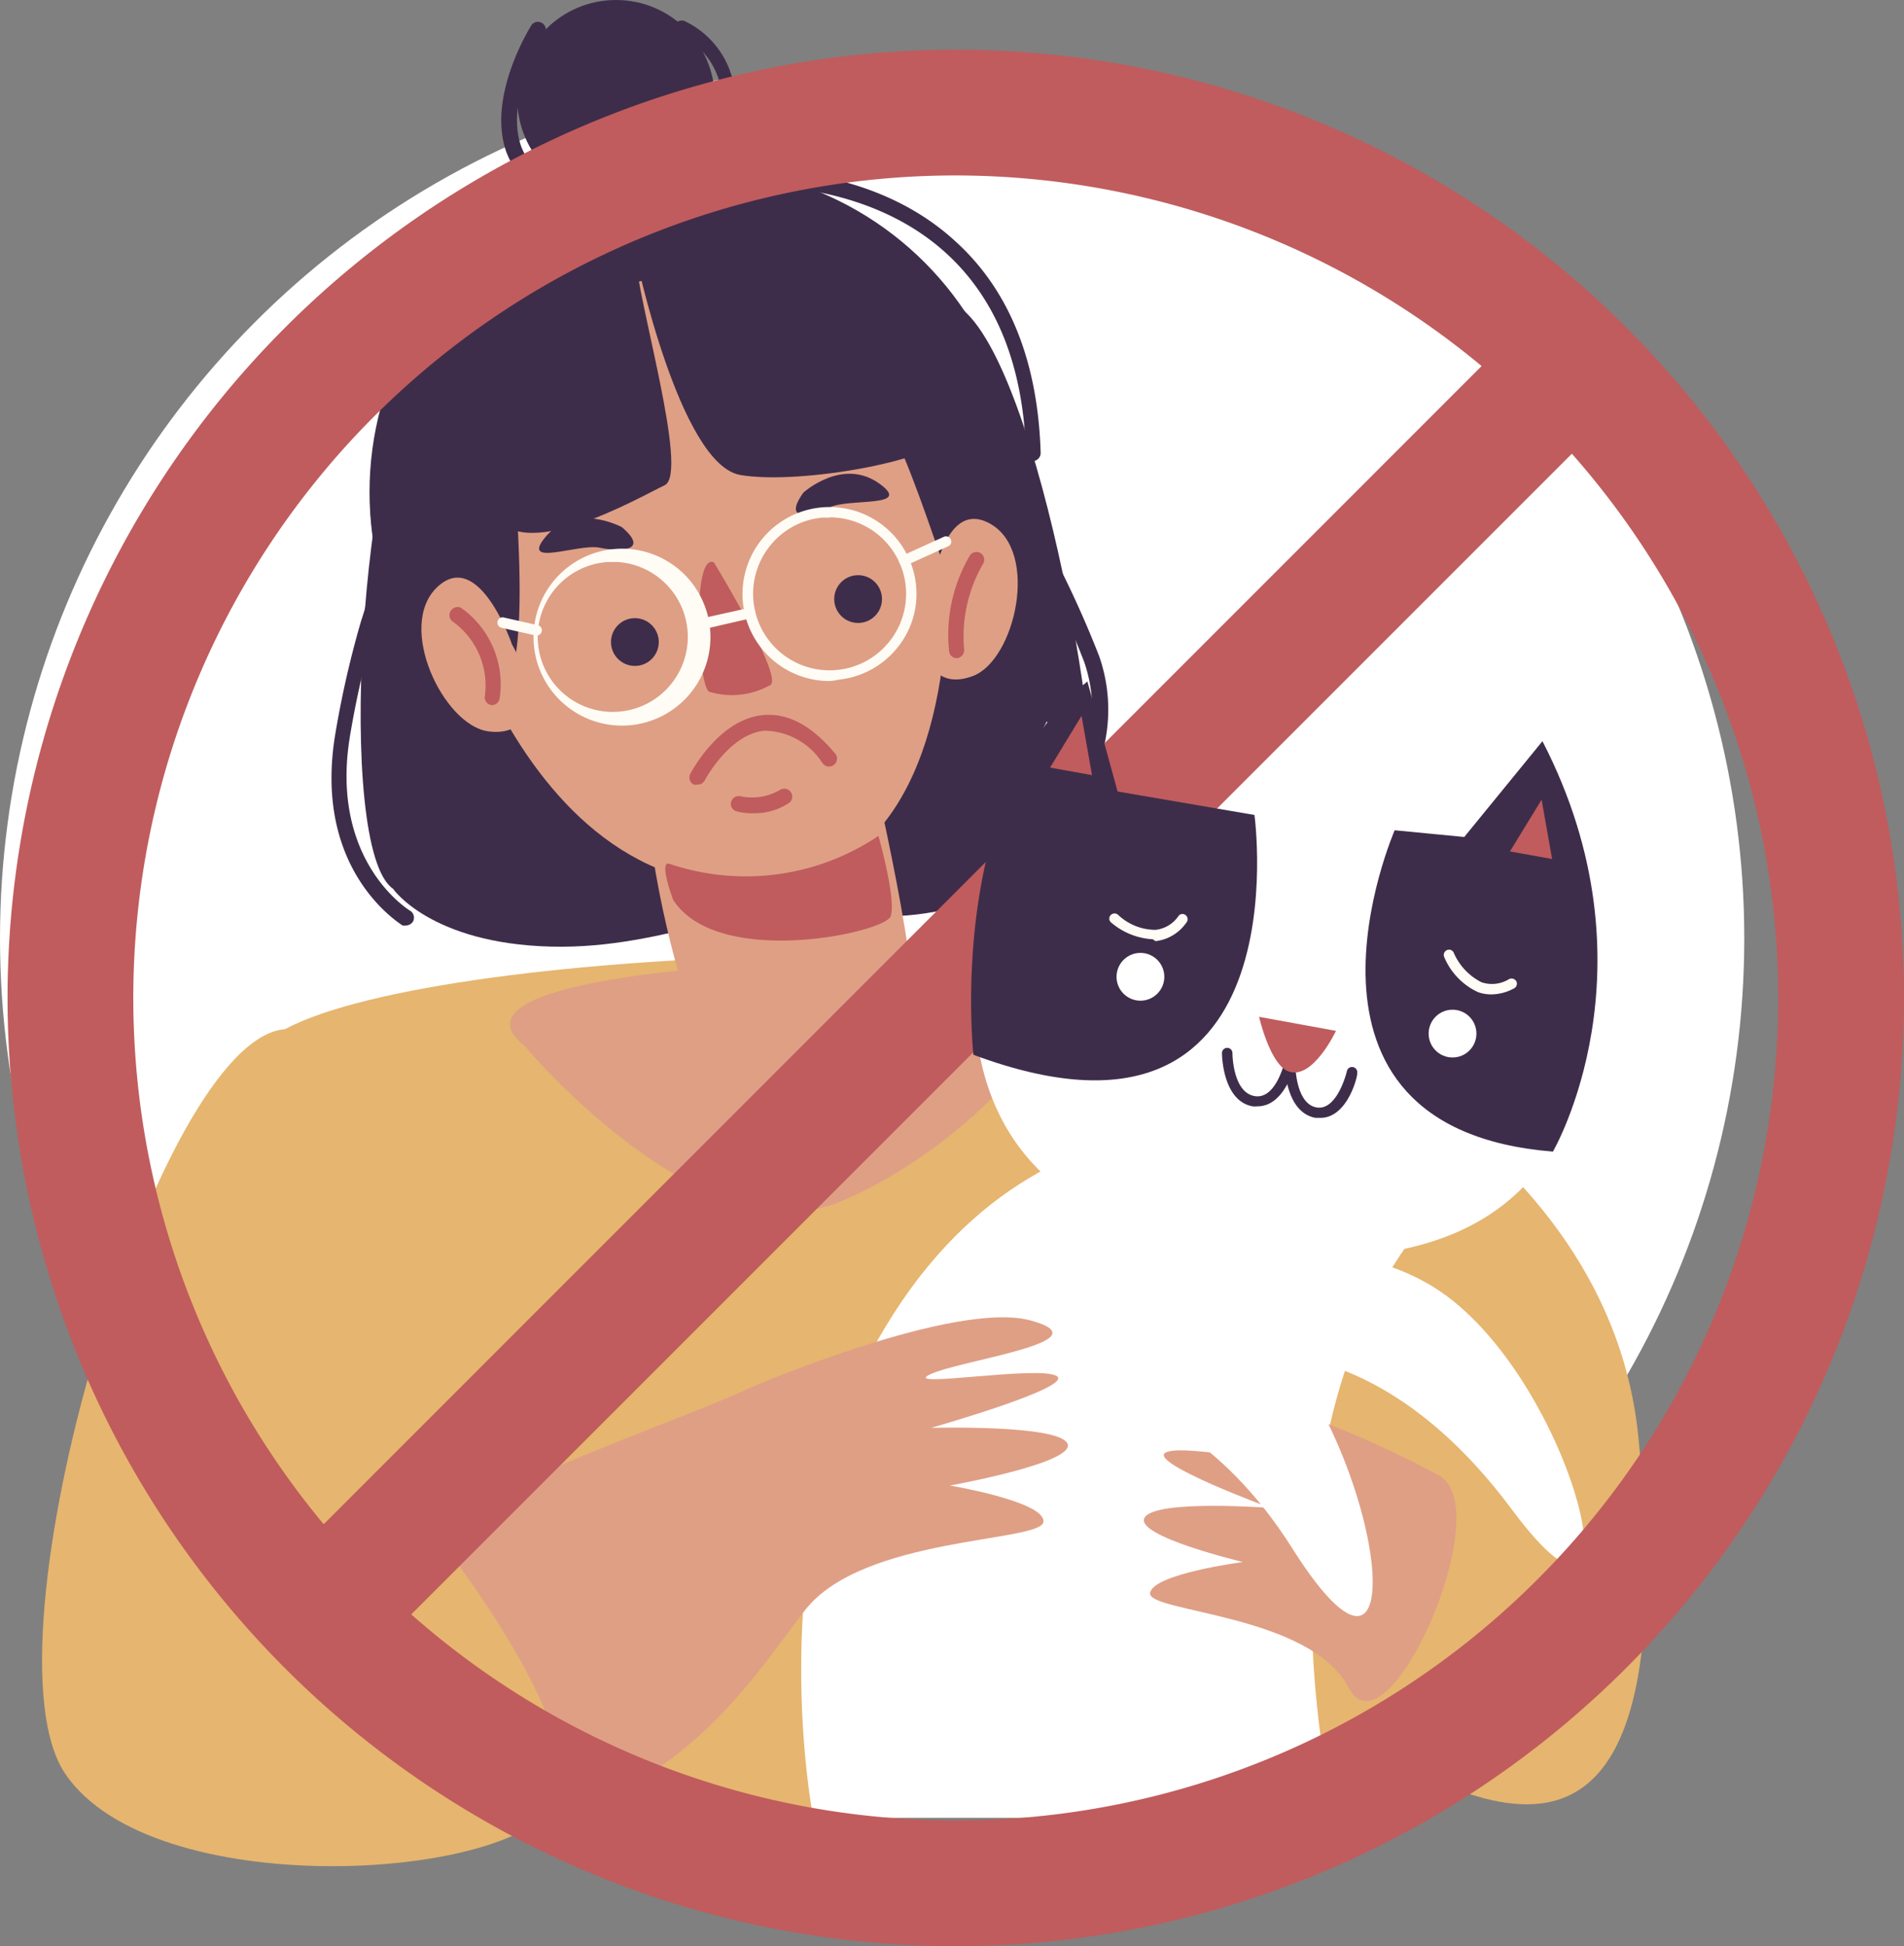 <svg xmlns="http://www.w3.org/2000/svg" viewBox="0 0 90.84 92.85"><rect x="0" y="0" width="90.84" height="92.85" fill="#808080" stroke="none"/><defs><style>.cls-1{fill:#fff;}.cls-2{fill:#e6b56f;}.cls-3{fill:#3e2d4a;}.cls-4{fill:#df9f85;}.cls-5{fill:#c05c5d;}.cls-6{fill:#fffcf6;}</style></defs><title>avoid_animals</title><g id="Layer_2" data-name="Layer 2"><g id="OBJECTS"><circle class="cls-1" cx="41.61" cy="44.77" r="41.61"/><path class="cls-2" d="M58.27,47.3s18.33,6,19.89,21.19c2.71,26.44-10.29,15.58-14.34,14.32S45.73,49.25,58.27,47.3Z"/><path class="cls-2" d="M10.58,86.72H68.14s2-33.09-5.32-37.93S21.2,45,13.6,49.1,10.58,86.72,10.58,86.72Z"/><path class="cls-3" d="M19.39,44.15a.41.41,0,0,1-.19,0C19,44,14.91,41.47,16,35a46.93,46.93,0,0,1,1.22-5.35A18.43,18.43,0,0,0,18,21.37a.38.38,0,0,1,.33-.42.39.39,0,0,1,.41.33,19.3,19.3,0,0,1-.84,8.55,46.57,46.57,0,0,0-1.2,5.27c-1,6,2.83,8.33,2.87,8.35a.39.39,0,0,1,.13.52A.4.4,0,0,1,19.39,44.15Z"/><circle class="cls-3" cx="29.39" cy="4.71" r="4.71"/><path class="cls-3" d="M18.75,42.4s1.79,2.61,7.52,2.76,9.79-2.53,14.33-1.62S51.05,41.48,52,39.48s-2.32-22-6.22-24.83-22.11-3-25.37,1.55S16,40.51,18.75,42.4Z"/><circle class="cls-3" cx="33.14" cy="23.48" r="15.51"/><path class="cls-4" d="M41.46,35.93s2.8,11.79,2,13.27-7.25,1.43-9,1.35-4.32-12.92-3.33-13.07S40.86,33.29,41.46,35.93Z"/><path class="cls-4" d="M20.54,24.79S24,43.31,36.68,42.22s8.74-27.33,3.81-29.13S16.62,14.62,20.54,24.79Z"/><path class="cls-5" d="M34.06,26.83s3.27,5.36,2.71,5.84a3.73,3.73,0,0,1-2.94.33C33.28,32.65,33,26.34,34.06,26.83Z"/><path class="cls-3" d="M29,13.37s-4.19,2.86-4.43,7.09,1.79,14.65-3.06,14.89C21.46,35.35,9.06,16,29,13.37Z"/><path class="cls-3" d="M31.34,13.1c-.37.36,4.69-.42,8.12,2.65s5.43,11.74,5.91,11.83.59-11.2-3.08-14S33.42,11.08,31.34,13.1Z"/><path class="cls-5" d="M31.91,41.2a11.35,11.35,0,0,0,10-1.32s.87,3.06.58,3.84-8.26,2.51-10.38-.8C32.12,42.92,31.43,41.12,31.91,41.2Z"/><path class="cls-4" d="M44.39,28.49s.5-4.84,2.86-3.5,1.18,6.5-.83,7.26S43.61,31.07,44.39,28.49Z"/><path class="cls-4" d="M24.43,30.75S22.86,26.14,20.87,28s.29,6.6,2.42,6.89S25.77,33.08,24.43,30.75Z"/><path class="cls-3" d="M38.33,23.5s1.88-1.71,3.65-.41c1.56,1.14-1.44.67-2.38,1.11S37.32,24.91,38.33,23.5Z"/><path class="cls-3" d="M29.67,25.15s-2.23-1.22-3.64.46c-1.24,1.49,1.56.31,2.58.52S31,26.28,29.67,25.15Z"/><path class="cls-6" d="M29.44,34.61a4.22,4.22,0,1,1,.47,0A3.71,3.71,0,0,1,29.44,34.61Zm0-7.8-.41,0a3.58,3.58,0,1,0,.41,0Z"/><path class="cls-6" d="M39.58,32.49a4.15,4.15,0,1,1,4.12-4.61,4.06,4.06,0,0,1-.87,3,4.14,4.14,0,0,1-2.78,1.54A3.71,3.71,0,0,1,39.58,32.49Zm0-7.79a2.82,2.82,0,0,0-.41,0,3.61,3.61,0,0,0-2.44,1.35,3.65,3.65,0,1,0,2.85-1.37Z"/><path class="cls-6" d="M25.57,30.31h-.05l-1.59-.36a.25.25,0,0,1-.19-.3.24.24,0,0,1,.3-.19l1.59.36a.25.25,0,0,1-.06.5Z"/><path class="cls-6" d="M43.13,27a.25.25,0,0,1-.22-.15.25.25,0,0,1,.12-.33l2-.91a.25.25,0,0,1,.33.12.24.24,0,0,1-.12.33l-2,.91A.23.23,0,0,1,43.13,27Z"/><path class="cls-3" d="M30.32,12.16s2.1,10,5,10.5,9.72-.78,9.88-1.94-6.81-9.18-11.07-10c-7.46-1.42-11.84,11-10.61,13.68s7-.69,8.19-1.25S30.37,14.2,30.32,12.16Z"/><path class="cls-6" d="M33.29,30.06a.26.26,0,0,1-.25-.2.25.25,0,0,1,.19-.3L35.74,29a.25.25,0,0,1,.3.19.26.26,0,0,1-.19.3l-2.51.58Z"/><path class="cls-3" d="M27.13,9.81l-.12,0a4.21,4.21,0,0,1-2.85-2.55c-.93-2.61,1.08-5.87,1.16-6a.38.38,0,1,1,.64.4S24.05,4.72,24.87,7a3.49,3.49,0,0,0,2.38,2.09.37.37,0,0,1,.24.47A.38.38,0,0,1,27.13,9.81Z"/><path class="cls-3" d="M32.62,9.83a.42.42,0,0,1-.25-.1.38.38,0,0,1,0-.53s2.39-2.74,2-5.11a3.5,3.5,0,0,0-2-2.45.38.38,0,0,1-.15-.51A.39.39,0,0,1,32.65,1,4.22,4.22,0,0,1,35,4c.49,2.73-2,5.62-2.14,5.74A.37.37,0,0,1,32.62,9.83Z"/><path class="cls-3" d="M50.64,39.11a.4.4,0,0,1-.26-.1.37.37,0,0,1,0-.53,7,7,0,0,0,1.35-6.89,45.91,45.91,0,0,0-2.25-4.95c-1.53-3.07-3.11-6.25-3.61-9.47a.38.38,0,0,1,.31-.43.37.37,0,0,1,.43.32c.48,3.1,2,6.22,3.55,9.24a49.7,49.7,0,0,1,2.28,5A7.72,7.72,0,0,1,50.91,39,.36.36,0,0,1,50.64,39.11Z"/><path class="cls-3" d="M49.32,22a.37.37,0,0,1-.37-.36c-.12-4.16-1.4-7.37-3.82-9.57-3.88-3.53-9.44-3.2-9.49-3.19a.36.36,0,0,1-.4-.35.37.37,0,0,1,.35-.4c.24,0,5.93-.36,10,3.39,2.57,2.33,3.93,5.73,4.06,10.09a.39.39,0,0,1-.37.39Z"/><path class="cls-5" d="M35.93,38.8a3.08,3.08,0,0,1-.78-.09.37.37,0,0,1-.27-.45.38.38,0,0,1,.46-.27,2.65,2.65,0,0,0,1.9-.32.38.38,0,0,1,.43.62A3,3,0,0,1,35.93,38.8Z"/><path class="cls-5" d="M23.5,33.64h-.05a.37.37,0,0,1-.32-.42,3.75,3.75,0,0,0-1.52-3.56.37.37,0,0,1-.1-.52A.38.38,0,0,1,22,29a4.47,4.47,0,0,1,1.84,4.3A.38.38,0,0,1,23.5,33.64Z"/><path class="cls-5" d="M45.65,31.4a.37.37,0,0,1-.37-.35,7.46,7.46,0,0,1,1-4.56.37.37,0,0,1,.61.43A6.92,6.92,0,0,0,46,31a.38.38,0,0,1-.36.4Z"/><path class="cls-4" d="M25,49.87s8.52,10.18,15.08,7.46S52.8,47.22,49.5,46.24,19.84,45.77,25,49.87Z"/><circle class="cls-3" cx="30.29" cy="30.63" r="1.14"/><circle class="cls-3" cx="40.94" cy="28.58" r="1.14"/><path class="cls-5" d="M33.27,37.43a.39.39,0,0,1-.18,0,.39.39,0,0,1-.16-.51c.06-.1,1.35-2.57,3.43-2.8,1.19-.13,2.34.47,3.45,1.79a.38.38,0,1,1-.58.48,3.34,3.34,0,0,0-2.78-1.53c-1.69.19-2.84,2.39-2.85,2.41A.38.38,0,0,1,33.27,37.43Z"/><path class="cls-1" d="M58.8,64.69S65.47,63.06,72.12,72,75,65,68,61.17,58.8,64.69,58.8,64.69Z"/><path class="cls-1" d="M63,54.42S49.33,49.9,41.52,64.58c-5.16,9.69-2.72,22.14-2.72,22.14H63.69s-4.55-18.34,4.7-28.93C68.39,57.79,68.81,52.78,63,54.42Z"/><path class="cls-4" d="M68.71,70.42s-8-4.43-11.46-3.64,2.7,2,3.86,2.69-4.64-.65-5.5-.17,5,2.64,5,2.64-5.48-.42-6,.46,4.69,2.12,4.69,2.12S55,75.08,54.87,76s7.65,1,9.47,4.51S71.45,72.12,68.71,70.42Z"/><path class="cls-1" d="M45.2,66.14s9.81-2.8,16.45,7.72,4.16-7.54-3.51-12.41S45.2,66.14,45.2,66.14Z"/><path class="cls-4" d="M35.85,66.18S45.58,62,49.19,63s-3.39,1.88-4.82,2.57,5.22-.45,6.05.08-6,2.47-6,2.47,6.09-.17,6.51.75-5.61,2-5.61,2,4.59.77,4.46,1.74-8.59.68-11.35,4.18-7.46,11.75-19.07,10-4-9.89-1.82-11.82C21.36,71.42,32.47,67.8,35.85,66.18Z"/><path class="cls-2" d="M19.39,71.42s9.22,11,7.05,14.66S7.27,90.77,3.11,84.62,7.46,49.56,13.6,49.1,16.13,64.72,19.39,71.42Z"/><path class="cls-5" d="M45.6,92.85A45.24,45.24,0,1,1,90.84,47.61,45.29,45.29,0,0,1,45.6,92.85Zm0-84.48A39.24,39.24,0,1,0,84.84,47.61,39.29,39.29,0,0,0,45.6,8.37Z"/><path class="cls-5" d="M15.34,80.06a3,3,0,0,1-2.12-.88,3,3,0,0,1,0-4.24L72.76,15.39A3,3,0,0,1,77,19.64L17.46,79.18A3,3,0,0,1,15.34,80.06Z"/><path class="cls-1" d="M49.94,34.42S38.55,55.91,57.06,59.36c27.29,5.09,17-23.48,17-23.48l-2.8,4.6L52.9,38.12Z"/><path class="cls-3" d="M59.85,38.88s2.38,17.33-13.41,11.44c0,0-1.35-12.4,5.44-17.81l1.44,5.25Z"/><path class="cls-3" d="M66.54,39.61s-6.19,14.22,7.55,15.33c0,0,5.1-8.74-.5-19.58l-3.73,4.57Z"/><circle class="cls-1" cx="54.41" cy="46.6" r="1.14"/><circle class="cls-1" cx="69.3" cy="49.31" r="1.14"/><path class="cls-3" d="M60,52.78a1,1,0,0,1-.24,0c-1.43-.26-1.46-2.45-1.46-2.54a.25.25,0,0,1,.25-.25h0a.25.25,0,0,1,.25.25s0,1.86,1.05,2.05,1.46-1.71,1.46-1.73a.25.25,0,0,1,.3-.19.25.25,0,0,1,.19.3C61.81,50.74,61.33,52.78,60,52.78Z"/><path class="cls-3" d="M63,53.33l-.24,0c-1.44-.27-1.46-2.46-1.46-2.55a.25.25,0,0,1,.25-.25h0a.25.25,0,0,1,.25.25s0,1.86,1,2.05,1.46-1.71,1.46-1.73a.25.25,0,0,1,.49.11C64.79,51.28,64.31,53.33,63,53.33Z"/><path class="cls-5" d="M60.07,48.51l3.67.67s-1.1,2.34-2.25,1.94C60.6,50.82,60.07,48.51,60.07,48.51Z"/><polygon class="cls-5" points="72.04 40.62 74.05 40.98 73.55 38.15 72.04 40.62"/><polygon class="cls-5" points="50.1 36.62 52.1 36.98 51.6 34.15 50.1 36.62"/><path class="cls-6" d="M55,44.81A3.34,3.34,0,0,1,53,44a.24.24,0,0,1,0-.35.25.25,0,0,1,.35,0,2.6,2.6,0,0,0,1.79.71,1.53,1.53,0,0,0,1.1-.68.24.24,0,0,1,.35,0,.25.25,0,0,1,0,.35,2.07,2.07,0,0,1-1.46.87Z"/><path class="cls-6" d="M71.13,47.44a1.88,1.88,0,0,1-.62-.11,3.21,3.21,0,0,1-1.61-1.68.25.25,0,0,1,.13-.32.24.24,0,0,1,.33.13,2.84,2.84,0,0,0,1.32,1.4A1.56,1.56,0,0,0,72,46.71a.26.26,0,0,1,.34.1.25.25,0,0,1-.1.34A2.3,2.3,0,0,1,71.13,47.44Z"/></g></g></svg>
